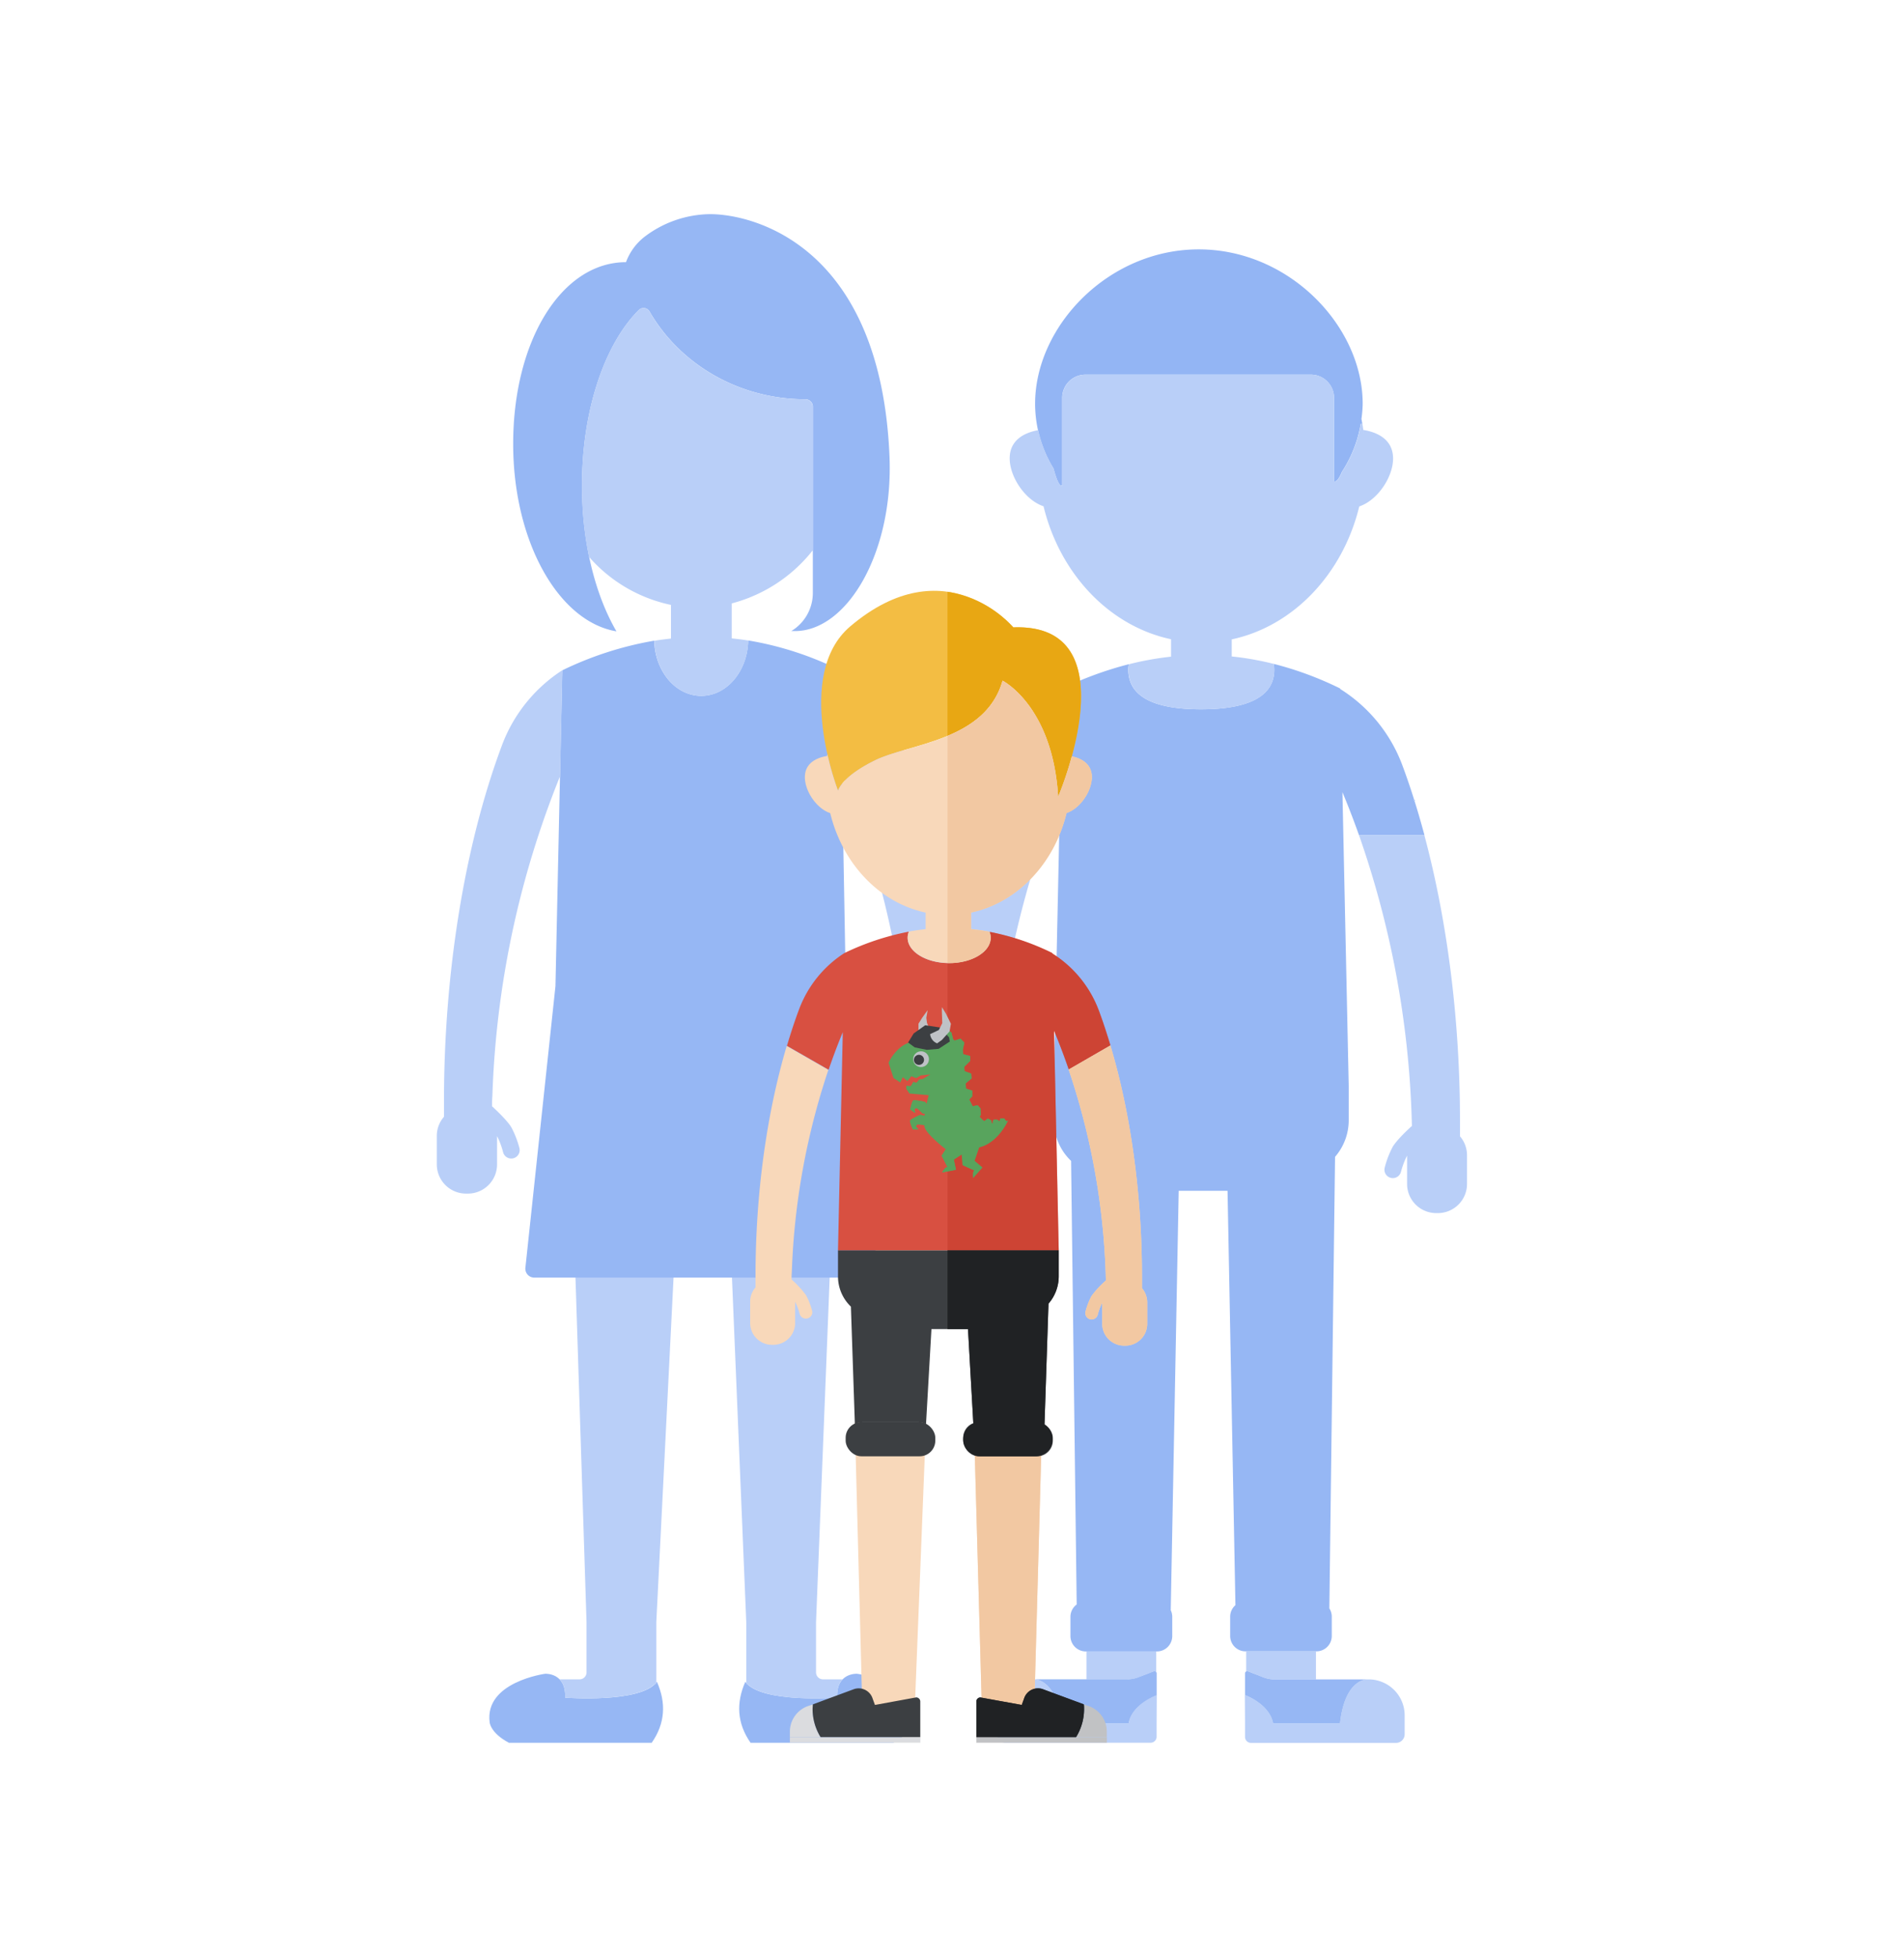 <svg xmlns="http://www.w3.org/2000/svg" viewBox="0 0 557.5 572.85"><defs><style>.cls-1{isolation:isolate;}.cls-2{fill:#96b7f4;}.cls-3{fill:#b9cff8;}.cls-4{fill:#bfc2c6;}.cls-5{fill:#5087ed;opacity:0.61;}.cls-6{fill:#f8d8ba;}.cls-7{fill:#f2c8a2;}.cls-8{fill:#3c3f42;}.cls-9{fill:#f3bd43;}.cls-10{fill:#c1c2c4;}.cls-11{fill:#d85041;}.cls-12{fill:#202224;}.cls-13{fill:#dbdcdf;}.cls-14{fill:#e8a713;}.cls-15{fill:#c23829;opacity:0.5;}.cls-15,.cls-17{mix-blend-mode:multiply;}.cls-16,.cls-17{fill:#58a45d;}</style></defs><title>ELIAS</title><g class="cls-1"><g id="Elias"><path class="cls-2" d="M192.36,492.34c-4.62,6.34-26.89,4.63-26.89,4.63.34-7.37-5.83-7-5.83-7s-17.81,2.39-16.27,14.21c0,0,.17,3.09,5.65,6h41.8C194.81,504.45,195.07,498.5,192.36,492.34Z"/><path class="cls-2" d="M218.22,492.34c4.63,6.34,26.9,4.63,26.9,4.63-.35-7.37,5.82-7,5.82-7s17.82,2.39,16.27,14.21c0,0-.17,3.09-5.65,6H219.77C215.77,504.45,215.52,498.5,218.22,492.34Z"/><path class="cls-3" d="M171.74,474.85v14.71a2.05,2.05,0,0,1-2.05,2.05h-5.83c1,1,1.73,2.68,1.61,5.36,0,0,20.61,1.58,26.28-4h.42V474.85l5.05-100.91H168.5Z"/><path class="cls-3" d="M246.72,491.61H241a2.05,2.05,0,0,1-2.06-2.05V474.85l4-100.91H214.32l4.19,100.91v16.76h0v1.06h0V493h.33c5.66,5.54,26.28,4,26.28,4C245,494.29,245.73,492.64,246.72,491.61Z"/><path class="cls-2" d="M247.61,285.82,246,196.23a95.55,95.55,0,0,0-26.93-8.75c-.18,9-6.26,16.22-13.75,16.22s-13.53-7.19-13.75-16.15a100.31,100.31,0,0,0-26.93,8.68l-2,92.46L153.85,371a2.61,2.61,0,0,0,2.58,3h97.86a2.61,2.61,0,0,0,2.58-3Z"/><path class="cls-3" d="M281.11,327.31c0-1.52,0-3.05,0-4.58,0-37.44-6-74.86-17-104.24a44.81,44.81,0,0,0-18.11-22.12l.64,30.21c11.47,27.45,19,59.84,20.26,94.71,0,1,.06,2,.08,3l-.16.12c-.43.38-4.17,3.78-5.48,6a27.37,27.37,0,0,0-2.32,6,2.45,2.45,0,0,0,1.76,3,2.7,2.7,0,0,0,.62.08,2.47,2.47,0,0,0,2.38-1.85A23.43,23.43,0,0,1,265.6,333v8.28a8.54,8.54,0,0,0,8.55,8.54h.51a8.54,8.54,0,0,0,8.55-8.54V332.9A8.51,8.51,0,0,0,281.11,327.31Z"/><path class="cls-3" d="M149.72,330c-1.31-2.18-5.05-5.58-5.47-6a1,1,0,0,0-.17-.12c0-1,0-2,.09-3.05A273.16,273.16,0,0,1,164,227.19l.67-31h0A44.81,44.81,0,0,0,147,218.11c-11,29.38-17,66.8-17,104.23,0,1.54,0,3.06,0,4.58a8.46,8.46,0,0,0-2.1,5.59v8.35a8.55,8.55,0,0,0,8.54,8.55H137a8.54,8.54,0,0,0,8.54-8.55v-8.28a22.69,22.69,0,0,1,1.77,4.73,2.47,2.47,0,0,0,2.39,1.84,2.25,2.25,0,0,0,.62-.08,2.46,2.46,0,0,0,1.76-3A27.56,27.56,0,0,0,149.72,330Z"/><path class="cls-4" d="M283.07,323.49a60.67,60.67,0,0,1-17.64-3.84.69.69,0,0,1-.42-.79l.82-3.8a.69.69,0,0,1,.91-.49A60.38,60.38,0,0,0,284,318.33a.66.66,0,0,1,.62.81l-.82,3.8A.71.71,0,0,1,283.07,323.49Z"/><path class="cls-4" d="M283.09,326.93h0a.64.64,0,0,0-.57-.8,52.94,52.94,0,0,1-16.23-3.39.66.66,0,0,0-.86.5v.06a.89.89,0,0,0,.54,1.06,61.53,61.53,0,0,0,16.18,3.32A.93.93,0,0,0,283.09,326.93Z"/><path class="cls-2" d="M260.45,133.59c-2.56-61.44-39.59-70.9-52.54-70.9a32.21,32.21,0,0,0-19.06,6.53,16.73,16.73,0,0,0-5.51,7.4c0,.08-.06.13-.08.13-18.66,0-33,22.75-33,53.22,0,28.51,13.25,52,30.24,54.85-6.2-10.65-10.09-25.84-10.09-42.7,0-22.21,6.73-41.5,16.63-51.36a2,2,0,0,1,3.17.46c8.84,15.29,26,25.66,45.62,25.66h0A2.15,2.15,0,0,1,238,119v54.59a13,13,0,0,1-6.32,11.15c.32,0,.63,0,1,0C248,184.82,261.63,161.86,260.45,133.59Z"/><path class="cls-3" d="M235.81,116.88h0c-19.67,0-36.78-10.37-45.62-25.66a2,2,0,0,0-3.17-.46c-9.9,9.86-16.63,29.15-16.63,51.36A102.62,102.62,0,0,0,172.45,163a43.79,43.79,0,0,0,24.42,14.16l-.41-.07v9.84h0c-1.62.18-3.24.38-4.86.65.22,9,6.28,16.15,13.75,16.15s13.57-7.23,13.75-16.22c-1.61-.27-3.23-.46-4.85-.63V176.64a44.64,44.64,0,0,0,23.7-15.5V119A2.15,2.15,0,0,0,235.81,116.88Z"/><path class="cls-3" d="M330.12,491.62a8.79,8.79,0,0,0,3.17-.6l4.52-1.76a.63.63,0,0,1,.74.23v-6.05H318.12v8.18Z"/><path class="cls-2" d="M397.93,244.5q-2.3-6.47-4.86-12.61l1.84,85.9V328a16.3,16.3,0,0,1-4,10.65l-1.67,132.18a4.47,4.47,0,0,1,.71,2.43v5.65a4.5,4.5,0,0,1-4.49,4.5H364.7a4.5,4.5,0,0,1-4.5-4.5v-5.65a4.47,4.47,0,0,1,1.54-3.37l-2.31-121.29h-14.3L342.8,471.37a4.55,4.55,0,0,1,.44,1.92v5.65a4.5,4.5,0,0,1-4.5,4.5H317.93a4.51,4.51,0,0,1-4.5-4.5v-5.65a4.49,4.49,0,0,1,1.83-3.6l-1.64-129.85A16.31,16.31,0,0,1,308.57,328V317.79l1.83-85.24q-2.41,5.83-4.58,11.95H286.67c2-7.36,4.18-14.43,6.66-21.06a44.81,44.81,0,0,1,17.74-21.89h0a104.54,104.54,0,0,1,19.45-7.11,9.64,9.64,0,0,0-.15,1.61c0,7.69,7.16,11.59,21.27,11.59s21.47-3.9,21.47-11.59a9.72,9.72,0,0,0-.17-1.71,99.28,99.28,0,0,1,19.48,7.21v.14a44.81,44.81,0,0,1,18.12,22.13c2.44,6.51,4.61,13.45,6.55,20.67Z"/><path class="cls-3" d="M290.19,232.55c.42-1.31.84-2.61,1.28-3.89C291,229.94,290.61,231.24,290.19,232.55Z"/><path class="cls-3" d="M293.33,223.44a45.27,45.27,0,0,1,2.22-5,45.27,45.27,0,0,0-2.22,5v0Z"/><path class="cls-3" d="M311.07,201.55c-1,.65-2,1.33-2.92,2,.94-.72,1.92-1.4,2.92-2Z"/><path class="cls-3" d="M286.68,244.49c.48-1.82,1-3.63,1.5-5.41C287.66,240.86,287.16,242.67,286.68,244.49Z"/><path class="cls-3" d="M288.23,238.9c.5-1.7,1-3.39,1.53-5.05C289.24,235.51,288.73,237.2,288.23,238.9Z"/><path class="cls-3" d="M296.1,335.36c-1.3-2.18-5.05-5.58-5.47-6a1,1,0,0,0-.17-.12c0-1,.05-2,.09-3a276.77,276.77,0,0,1,15.27-81.74H286.67c-6.72,25.24-10.32,54.19-10.32,83.18,0,1.53,0,3.05,0,4.57a8.46,8.46,0,0,0-2.1,5.59v8.35a8.55,8.55,0,0,0,8.55,8.55h.51a8.54,8.54,0,0,0,8.54-8.55v-8.28a22.69,22.69,0,0,1,1.77,4.73,2.47,2.47,0,0,0,2.39,1.84,2.25,2.25,0,0,0,.62-.08,2.46,2.46,0,0,0,1.76-3A27,27,0,0,0,296.1,335.36Z"/><path class="cls-3" d="M407.71,217.73l.57,1Z"/><path class="cls-3" d="M408.65,219.52c.15.3.31.59.45.89C409,220.11,408.8,219.82,408.65,219.52Z"/><path class="cls-3" d="M406.7,216c.23.38.47.75.69,1.13C407.17,216.78,406.93,216.41,406.7,216Z"/><path class="cls-3" d="M409.56,221.44l.3.66Z"/><path class="cls-3" d="M405.64,214.41c.27.4.54.79.8,1.2C406.18,215.2,405.91,214.81,405.64,214.41Z"/><path class="cls-3" d="M414.07,234.11c.51,1.58,1,3.19,1.47,4.81C415.06,237.3,414.58,235.69,414.07,234.11Z"/><path class="cls-3" d="M415.62,239.22q.76,2.61,1.48,5.27Q416.38,241.83,415.62,239.22Z"/><path class="cls-3" d="M412.39,229c.41,1.19.81,2.41,1.2,3.63C413.2,231.41,412.81,230.19,412.39,229Z"/><path class="cls-3" d="M404.53,212.85c.31.41.61.82.9,1.25C405.14,213.67,404.84,213.26,404.53,212.85Z"/><path class="cls-3" d="M427.49,332.64c0-1.52,0-3.05,0-4.58,0-29.13-3.64-58.23-10.43-83.56H397.93a276.71,276.71,0,0,1,15.4,82.13l.09,3-.17.12c-.42.38-4.17,3.78-5.48,6a27.37,27.37,0,0,0-2.32,6.05,2.46,2.46,0,0,0,1.76,3,2.7,2.7,0,0,0,.62.08,2.46,2.46,0,0,0,2.38-1.85A23.54,23.54,0,0,1,412,338.3v8.28a8.54,8.54,0,0,0,8.54,8.54H421a8.54,8.54,0,0,0,8.55-8.54v-8.35A8.51,8.51,0,0,0,427.49,332.64Z"/><path class="cls-3" d="M395.67,238.39c-.08-.22-.17-.43-.25-.65C395.5,238,395.59,238.17,395.67,238.39Z"/><path class="cls-3" d="M403.35,211.34c.34.43.69.85,1,1.29C404,212.19,403.69,211.77,403.35,211.34Z"/><path class="cls-3" d="M393.07,231.89v0c.08.19.16.37.23.56C393.23,232.28,393.15,232.08,393.07,231.89Z"/><path class="cls-3" d="M392.43,201.7a45.71,45.71,0,0,1,8.41,6.83,45.71,45.71,0,0,0-8.41-6.83Z"/><path class="cls-3" d="M402.13,209.91c.38.43.75.86,1.12,1.3C402.88,210.77,402.51,210.34,402.13,209.91Z"/><path class="cls-3" d="M400.86,208.55c.41.42.81.85,1.21,1.3C401.67,209.4,401.27,209,400.86,208.55Z"/><path class="cls-3" d="M330.48,504.46H310.86c-1.29-11.49-6.34-12.74-7.92-12.84h-.47a10.23,10.23,0,0,0-3.55.62,10.51,10.51,0,0,0-7,9.91v2.31h0v3.17a2.52,2.52,0,0,0,2.52,2.53h42.47a1.75,1.75,0,0,0,1.75-1.75v-4l.05-8.25S331.5,498.76,330.48,504.46Z"/><path class="cls-2" d="M310.86,504.46h19.62c1-5.47,7.67-8,8.2-8.23v-6.38a.64.64,0,0,0-.87-.59L333.29,491a8.79,8.79,0,0,1-3.17.6H302.94C304.52,491.72,309.57,493,310.86,504.46Z"/><path class="cls-5" d="M298.92,492.24a9.92,9.92,0,0,1,1.72-.47,9.92,9.92,0,0,0-1.72.47,10.51,10.51,0,0,0-7,9.91h0A10.51,10.51,0,0,1,298.92,492.24Z"/><path class="cls-3" d="M365.42,489.26l4.52,1.76a8.51,8.51,0,0,0,2.33.55c.28,0,.55.05.83.05h12.22v-8.18H364.89v5.86A.64.64,0,0,1,365.42,489.26Z"/><path class="cls-3" d="M411.29,504.46v-2.31a10.51,10.51,0,0,0-7-9.91,10.14,10.14,0,0,0-3.54-.62h-.48c-1.57.1-6.62,1.35-7.92,12.84H372.75c-1-5.7-8.25-8.25-8.25-8.25l.05,8.25v4a1.74,1.74,0,0,0,1.74,1.75h42.47a2.53,2.53,0,0,0,2.53-2.53v-3.17Z"/><path class="cls-5" d="M411.29,502.15h0a10.51,10.51,0,0,0-7-9.91,9.92,9.92,0,0,0-1.72-.47,9.92,9.92,0,0,1,1.72.47A10.51,10.51,0,0,1,411.29,502.15Z"/><path class="cls-2" d="M372.75,504.46h19.61c1.3-11.48,6.34-12.74,7.92-12.84H373.1a8.78,8.78,0,0,1-3.16-.6l-4.52-1.76a.64.64,0,0,0-.87.59v6.38C365.08,496.42,371.76,499,372.75,504.46Z"/><path class="cls-5" d="M399,118.21C399,95.5,377.49,73,351,73s-47.92,22.51-47.92,45.22a36.35,36.35,0,0,0,5.37,18.9c.84,3,1.7,5.41,2.57,5V116.46a6.79,6.79,0,0,1,6.8-6.79h66a6.79,6.79,0,0,1,6.79,6.79v24.46c.78.23,1.55-1,2.31-2.8a37.1,37.1,0,0,0,5.5-14,.58.58,0,0,1,.5.09c-.09-.53-.19-1.06-.28-1.58A36.54,36.54,0,0,0,399,118.21Z"/><path class="cls-3" d="M399.19,125.86c.09.66.16,1.34.23,2-.12-1.23-.29-2.44-.48-3.64a.55.55,0,0,0-.49-.09,37.1,37.1,0,0,1-5.5,14c-.76,1.83-1.53,3-2.31,2.8V116.46a6.79,6.79,0,0,0-6.79-6.79h-66a6.79,6.79,0,0,0-6.8,6.79v25.67c-.87.39-1.73-2-2.57-5A37.17,37.17,0,0,1,304,125.92c-4.64.84-8.36,3.28-8.36,8.24,0,5.49,4.56,12.27,9.91,14.05,4.81,19.81,19.29,35.08,37.33,38.92v5.1h0a88.71,88.71,0,0,0-12.33,2.22,9.64,9.64,0,0,0-.15,1.61c0,7.69,7.16,11.59,21.27,11.59s21.47-3.9,21.47-11.59a9.72,9.72,0,0,0-.17-1.71,86.34,86.34,0,0,0-12.31-2.18h0v-5c18-3.84,32.52-19.11,37.34-38.92,5.34-1.78,9.9-8.56,9.9-14.05C407.88,129.08,404,126.65,399.19,125.86ZM345,187.54h0Z"/><path class="cls-3" d="M398.67,122.66c.08.43.15.86.23,1.29-.08-.45-.14-.91-.23-1.36Z"/><path class="cls-3" d="M398.9,124c0,.1,0,.19,0,.29h0A2.5,2.5,0,0,1,398.9,124Z"/><polygon class="cls-6" points="302.8 501.11 287.52 501.11 285.31 421.8 304.98 421.8 302.8 501.11"/><polygon class="cls-7" points="302.8 501.11 287.52 501.11 285.31 421.8 304.98 421.8 302.8 501.11"/><polygon class="cls-6" points="267.81 501.11 252.52 501.11 250.29 416.32 271.17 416.32 267.81 501.11"/><rect class="cls-8" x="282.02" y="416.32" width="26.25" height="9.99" rx="4.57"/><rect class="cls-8" x="247.61" y="416.32" width="26.25" height="9.99" rx="4.57"/><path class="cls-8" d="M245.37,366v7.66a12.23,12.23,0,0,0,3.78,8.84l1.16,34.41a4.92,4.92,0,0,1,2.29-.58h16.26a4.88,4.88,0,0,1,2.28.58l1.59-27.83h10.7L285,416.74a5.07,5.07,0,0,1,2-.42h16.25a5,5,0,0,1,2.58.74L307,381.63a12.22,12.22,0,0,0,3-8V366Z"/><path class="cls-9" d="M245.37,231.44s1-4.05,10.93-8.91,32.27-5.63,37.25-23.27c0,0,14.7,7.41,16.27,34,0,0,21.78-50.89-13.12-49.61,0,0-19.93-23.88-47.75-.28C232.19,197.6,245.37,231.44,245.37,231.44Z"/><rect class="cls-10" x="285.88" y="508.52" width="38.2" height="1.63" transform="translate(609.97 1018.68) rotate(-180)"/><path class="cls-11" d="M325.15,306.06c-1.07-3.58-2.22-7.06-3.46-10.38a33.58,33.58,0,0,0-13.56-16.56V279a72.46,72.46,0,0,0-18.39-6.21,4.89,4.89,0,0,1,.34,1.73c0,4.1-5.44,7.42-12.16,7.42s-12.16-3.32-12.16-7.42a4.63,4.63,0,0,1,.37-1.79A76.1,76.1,0,0,0,247.24,279h0A33.52,33.52,0,0,0,234,295.39c-1.29,3.44-2.48,7.05-3.58,10.77l12.2,7q1.93-5.65,4.15-11L245.37,366H310l-1.37-64.27q2.31,5.52,4.32,11.39Z"/><path class="cls-11" d="M287.8,272.46c.64.1,1.28.22,1.93.34v0C289.08,272.65,288.44,272.56,287.8,272.46Z"/><path class="cls-6" d="M230.39,306.15q.78-2.61,1.61-5.13C231.44,302.7,230.91,304.41,230.39,306.15Z"/><path class="cls-6" d="M232.17,300.5c.58-1.73,1.17-3.43,1.79-5.09C233.34,297.07,232.75,298.77,232.17,300.5Z"/><path class="cls-6" d="M236,379.14a28.3,28.3,0,0,0-4.09-4.46,1,1,0,0,0-.13-.09c0-.76,0-1.52.07-2.28a207.86,207.86,0,0,1,10.7-59.11h0l-12.2-7c-5.93,20-9.13,43.61-9.13,67.23,0,1.15,0,2.29,0,3.43a6.32,6.32,0,0,0-1.57,4.18v6.25a6.39,6.39,0,0,0,6.39,6.39h.39a6.39,6.39,0,0,0,6.39-6.39v-6.2a17.54,17.54,0,0,1,1.33,3.54A1.84,1.84,0,0,0,236,386a1.82,1.82,0,0,0,.46-.06,1.84,1.84,0,0,0,1.32-2.25A19.89,19.89,0,0,0,236,379.14Z"/><path class="cls-10" d="M318.24,499.26h0l-.89-.33c0,.46.07.92.07,1.39a15.6,15.6,0,0,1-2.34,8.2h9V507A7.94,7.94,0,0,0,318.24,499.26Z"/><path class="cls-8" d="M317.42,500.32c0-.47,0-.93-.07-1.39l-11.81-4.37a4.27,4.27,0,0,0-5.69,2.68l-.68,1.86-12.09-2.19a1.2,1.2,0,0,0-1.2,1.2v10.41h29.2A15.6,15.6,0,0,0,317.42,500.32Z"/><path class="cls-12" d="M317.42,500.32c0-.47,0-.93-.07-1.39l-11.81-4.37a4.27,4.27,0,0,0-5.69,2.68l-.68,1.86-12.09-2.19a1.2,1.2,0,0,0-1.2,1.2v10.41h29.2A15.6,15.6,0,0,0,317.42,500.32Z"/><rect class="cls-13" x="231.28" y="508.52" width="38.2" height="1.63"/><path class="cls-13" d="M237.12,499.26h0l.89-.33c0,.46-.07.92-.07,1.39a15.6,15.6,0,0,0,2.34,8.2h-9V507A7.94,7.94,0,0,1,237.12,499.26Z"/><path class="cls-8" d="M268.27,496.89l-12.08,2.21-.68-1.86a4.28,4.28,0,0,0-5.69-2.68L238,498.93c0,.46-.07.92-.07,1.39a15.6,15.6,0,0,0,2.34,8.2h29.19V498.09A1.2,1.2,0,0,0,268.27,496.89Z"/><path class="cls-6" d="M277.44,278.8a21.5,21.5,0,0,0,6.9-1.07V264.42h-6.9Z"/><path class="cls-12" d="M310,373.65V366H277.44v23.08h6L285,416.74a5,5,0,0,0,2,9.57h16.25a5,5,0,0,0,2.58-9.25L307,381.63A12.22,12.22,0,0,0,310,373.65Z"/><path class="cls-14" d="M296.7,183.66a33.22,33.22,0,0,0-19.26-10.42v42.17c7.19-3,13.69-7.59,16.11-16.15,0,0,14.7,7.41,16.27,34C309.82,233.27,331.6,182.38,296.7,183.66Z"/><path class="cls-6" d="M313.83,221.41a100.06,100.06,0,0,1-4,11.86c-1.57-26.6-16.27-34-16.27-34-5,17.64-27.28,18.41-37.25,23.27s-10.93,8.91-10.93,8.91a82.64,82.64,0,0,1-3.12-10.71c0,.18-.06.37-.08.56-3.59.59-6.51,2.41-6.51,6.21,0,4.11,3.42,9.18,7.42,10.52,3.6,14.82,14.44,26.25,27.94,29.12V272c-1.63.18-3.27.4-4.9.7a4.63,4.63,0,0,0-.37,1.79c0,4.1,5.44,7.42,12.16,7.42s12.16-3.32,12.16-7.42a4.75,4.75,0,0,0-.35-1.75c-1.79-.34-3.59-.6-5.38-.78v-4.86c13.5-2.87,24.33-14.3,27.94-29.12,4-1.34,7.41-6.41,7.41-10.52C319.69,223.93,317.12,222.11,313.83,221.41Z"/><path class="cls-15" d="M325.15,306.06c-1.07-3.58-2.22-7.06-3.46-10.38a33.58,33.58,0,0,0-13.56-16.56V279a72.56,72.56,0,0,0-18.4-6.22,4.74,4.74,0,0,1,.35,1.74c0,4.1-5.44,7.42-12.16,7.42h-.47V366H310l-1.37-64.27q2.31,5.52,4.32,11.39Z"/><path class="cls-6" d="M334.37,377.1c0-1.13,0-2.28,0-3.42,0-25.79-3.8-51.55-10.82-72.63.54,1.65,1.07,3.31,1.58,5l-12.22,7.05h0a207.69,207.69,0,0,1,10.84,59.49l.06,2.28-.12.09a27.78,27.78,0,0,0-4.1,4.46,20.4,20.4,0,0,0-1.74,4.52,1.85,1.85,0,0,0,1.32,2.25,1.82,1.82,0,0,0,.46.06,1.86,1.86,0,0,0,1.79-1.38,17.22,17.22,0,0,1,1.32-3.54v6.2a6.4,6.4,0,0,0,6.4,6.39h.38a6.39,6.39,0,0,0,6.39-6.39v-6.25A6.41,6.41,0,0,0,334.37,377.1Z"/><path class="cls-16" d="M277.6,335.4l-1.89,2.92,1.76,3.38s-.56-.36-1.63,1.5l4.07-.76-.63-3,6.86-4.44-7.23-1.71Z"/><path class="cls-16" d="M267.93,325.79l-.14-1.11s.43-.44.83-.16,1.56,1.42,1.56,1.42l3.73.17-3.09-3.56s-3-.67-3.42-.4-.9,2.61-.9,2.61Z"/><path class="cls-17" d="M277.6,335.4l-1.89,2.92,1.76,3.38s-.56-.36-1.63,1.5l4.07-.76-.63-3,6.86-4.44-7.23-1.71Z"/><path class="cls-17" d="M267.93,325.79l-.14-1.11s.43-.44.83-.16,1.56,1.42,1.56,1.42l3.73.17-3.09-3.56s-3-.67-3.42-.4-.9,2.61-.9,2.61Z"/><path class="cls-16" d="M260.17,311.12l1.46,4.46,10.78-1.05-7.05,4.21.93,1.38,5.63.49s-2,7.38-1.13,9.56,6,6.16,6,6.16,7.94,1,12.16-1.29,6.24-7.05,6.24-7.05-5.35,2.1-7.78-.49S283,320,283,320l-1.06-12.73s-2.75-3.81-5.1-4.29-10.87,1.46-13.38,3.81A12.7,12.7,0,0,0,260.17,311.12Z"/><path class="cls-16" d="M281.54,337.63l.3,3.47,3.47,1.58s-.67.06-.37,2.19l2.74-3.1-2.31-1.95L288,332.1l-6.74,3.1Z"/><path class="cls-16" d="M269,330.62l-.76-.82s.09-.61.58-.61,2.1.24,2.1.24l3.13-2-4.59-1.1s-2.8,1.19-3,1.68.79,2.64.79,2.64Z"/><circle class="cls-4" cx="269.69" cy="310.06" r="2.31"/><circle class="cls-8" cx="269.08" cy="310.26" r="1.48"/><polygon class="cls-16" points="275.81 302.86 277.67 301.64 278.57 302.25 279.07 304.2 275.81 303.58 275.81 302.86"/><polygon class="cls-16" points="279.55 304.61 281.25 304.07 282.36 305.21 281.9 307.33 279.75 306.67 279.55 304.61"/><polygon class="cls-16" points="281.94 308.61 284.06 309.14 284.06 310.58 281.63 312.99 281.94 308.61"/><polygon class="cls-16" points="282.18 313.48 284.35 314.29 284.47 315.7 282.06 317.73 282.18 313.48"/><polygon class="cls-16" points="282.32 318.52 284.67 319.27 284.67 320.95 283.07 322.59 282.44 319.05 282.32 318.52"/><polygon class="cls-16" points="283.86 324.05 286.25 323.55 287.08 324.46 287.16 326.4 286.37 327.46 283.86 324.05"/><polygon class="cls-16" points="288.26 328.17 289.23 327.46 290.16 327.92 290.55 329.46 288.26 329.08 288.26 328.17"/><polygon class="cls-16" points="290.95 327.76 291.99 327.76 292.66 328.31 292.9 327.46 294.07 327.46 294.68 328.31 293.32 330.05 290.81 329.12 290.67 328.33 290.95 327.76"/><polygon class="cls-17" points="275.81 302.86 277.67 301.64 278.57 302.25 279.07 304.2 275.81 303.58 275.81 302.86"/><polygon class="cls-17" points="279.55 304.61 281.25 304.07 282.36 305.21 281.9 307.33 279.75 306.67 279.55 304.61"/><polygon class="cls-17" points="281.94 308.61 284.06 309.14 284.06 310.58 281.63 312.99 281.94 308.61"/><polygon class="cls-17" points="282.18 313.48 284.35 314.29 284.47 315.7 282.06 317.73 282.18 313.48"/><polygon class="cls-17" points="282.32 318.52 284.67 319.27 284.67 320.95 283.07 322.59 282.44 319.05 282.32 318.52"/><polygon class="cls-17" points="283.86 324.05 286.25 323.55 287.08 324.46 287.16 326.4 286.37 327.46 283.86 324.05"/><polygon class="cls-17" points="288.26 328.17 289.23 327.46 290.16 327.92 290.55 329.46 288.26 329.08 288.26 328.17"/><polygon class="cls-17" points="290.95 327.76 291.99 327.76 292.66 328.31 292.9 327.46 294.07 327.46 294.68 328.31 293.32 330.05 290.81 329.12 290.67 328.33 290.95 327.76"/><polygon class="cls-4" points="271.62 295.71 271.23 297.95 271.43 299.43 272 300.84 268.93 301.54 268.93 299.68 270.05 297.89 271.62 295.71"/><polygon class="cls-16" points="261.63 315.58 263.61 316.89 264.35 315.32 265.68 316.46 266.83 315.07 268.24 315.6 269.69 314.79 263.43 313.48 261.63 315.58"/><polygon class="cls-16" points="265.36 318.74 265.36 317.82 266.68 317.95 267.42 316.68 268.34 316.96 269.19 315.95 270.21 315.85 269.19 318.74 265.36 318.74"/><polygon class="cls-8" points="265.9 305.19 267.84 306.61 271.36 307.33 274.83 307.04 278.11 304.9 277.89 303.67 275.3 300.79 270.9 300.13 267.53 302.53 265.9 305.19"/><path class="cls-4" d="M275.8,294.83l1.15,1.86,1.48,3-.39,2.24-2.24,2.5-1.41,1a3.25,3.25,0,0,1-2.05-2.7l2.56-1.21,1-2-.13-3.72Z"/><path class="cls-7" d="M334.37,377.1c0-1.13,0-2.28,0-3.42,0-25.79-3.8-51.55-10.82-72.63.54,1.65,1.07,3.31,1.58,5l-12.22,7.05h0a207.69,207.69,0,0,1,10.84,59.49l.06,2.28-.12.09a27.78,27.78,0,0,0-4.1,4.46,20.4,20.4,0,0,0-1.74,4.52,1.85,1.85,0,0,0,1.32,2.25,1.82,1.82,0,0,0,.46.06,1.86,1.86,0,0,0,1.79-1.38,17.22,17.22,0,0,1,1.32-3.54v6.2a6.4,6.4,0,0,0,6.4,6.39h.38a6.39,6.39,0,0,0,6.39-6.39v-6.25A6.41,6.41,0,0,0,334.37,377.1Z"/><path class="cls-7" d="M313.83,221.41a100.06,100.06,0,0,1-4,11.86c-1.57-26.6-16.27-34-16.27-34-2.42,8.56-8.92,13.15-16.11,16.15v66.53h.47c6.72,0,12.16-3.32,12.16-7.42a4.75,4.75,0,0,0-.35-1.75c-1.79-.34-3.59-.59-5.38-.78v-4.86c13.5-2.87,24.33-14.3,27.94-29.12,4-1.34,7.41-6.41,7.41-10.52C319.69,223.93,317.12,222.11,313.83,221.41Z"/></g></g></svg>